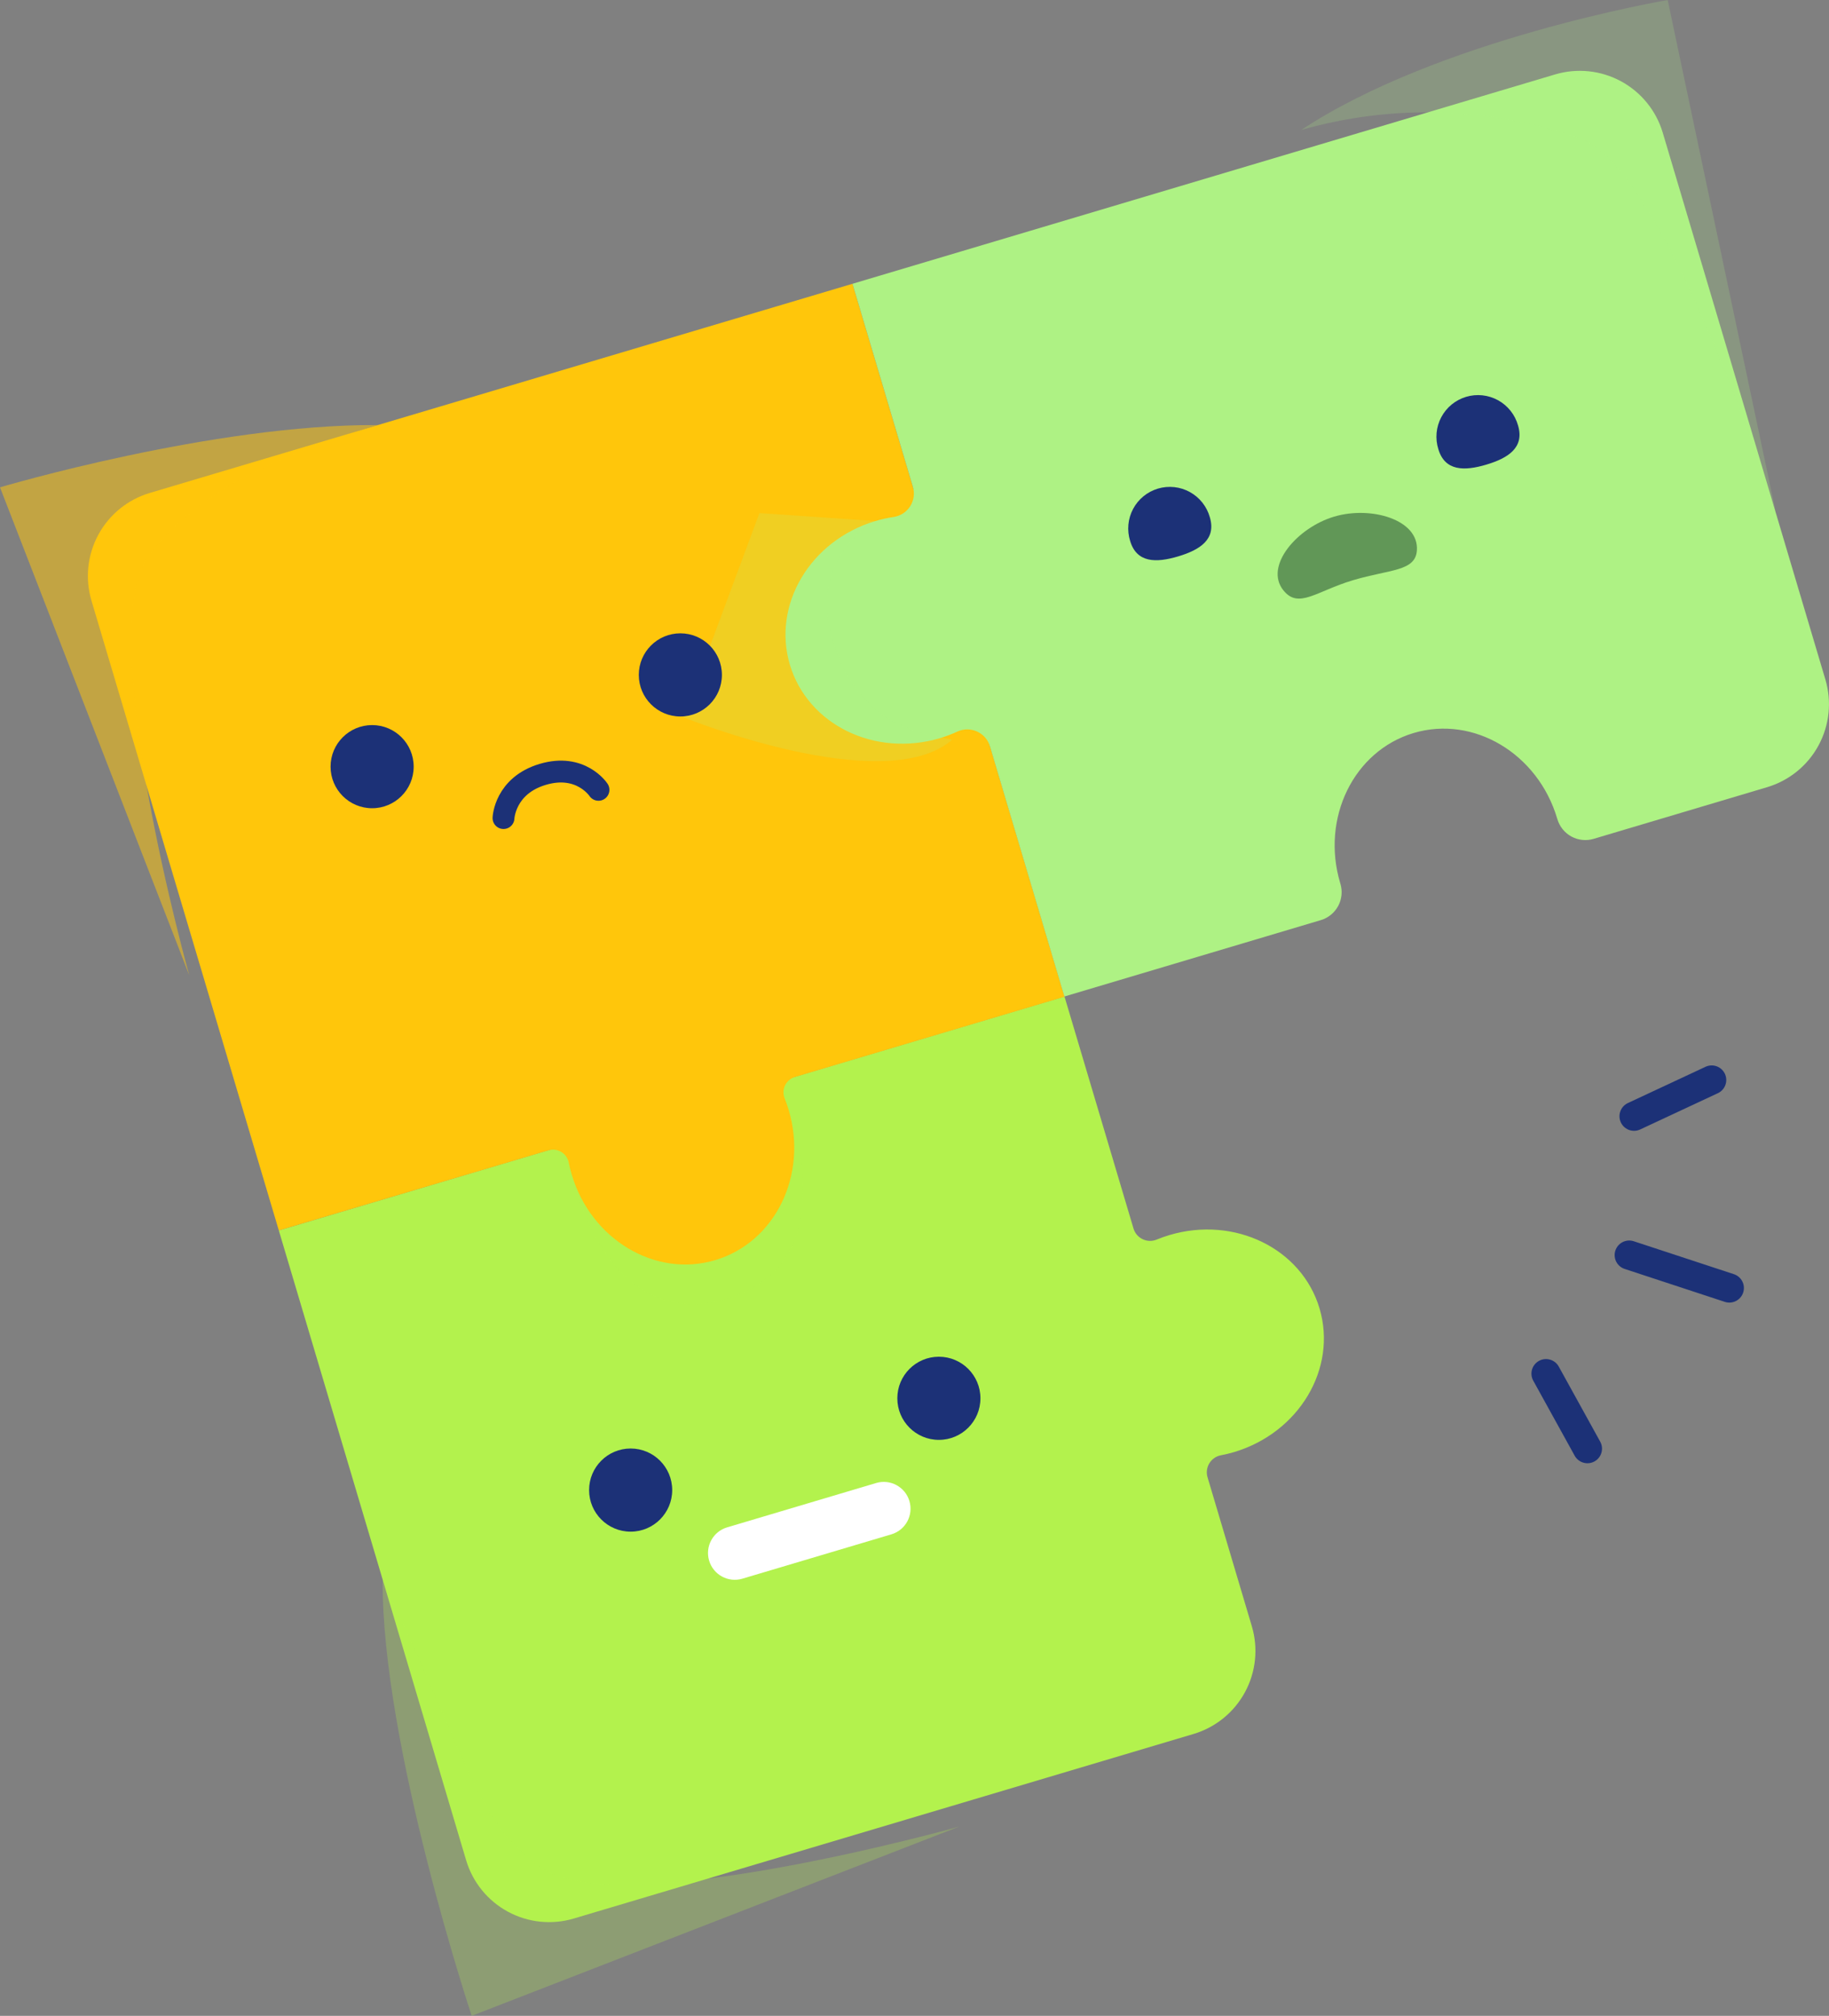 <svg width="363" height="400" viewBox="0 0 363 400" fill="none" xmlns="http://www.w3.org/2000/svg">
<rect x="0" y="0" width="363" height="400" fill="#808080" stroke="none"/>
<g clip-path="url(#clip0_108_2)">
<path d="M232.104 245.067C231.227 245.332 230.375 245.631 229.546 245.973C229.101 246.153 228.623 246.238 228.143 246.222C227.663 246.206 227.192 246.09 226.759 245.881C226.327 245.671 225.944 245.373 225.634 245.007C225.324 244.64 225.094 244.212 224.96 243.751L211.269 197.735L55.337 244.156L92.512 369.12C93.812 373.487 96.794 377.159 100.802 379.328C104.809 381.497 109.514 381.985 113.882 380.685L236.887 344.062C241.254 342.759 244.925 339.776 247.093 335.767C249.262 331.758 249.749 327.053 248.449 322.685L239.662 293.14C239.523 292.68 239.482 292.197 239.541 291.72C239.6 291.243 239.759 290.785 240.006 290.373C240.253 289.961 240.584 289.606 240.977 289.329C241.369 289.053 241.816 288.862 242.287 288.769C243.176 288.603 244.055 288.391 244.922 288.133C257.832 284.278 265.422 271.533 261.889 259.633C258.356 247.733 245.014 241.226 232.104 245.067Z" fill="#B3F24D"/>
<g style="mix-blend-mode:multiply" opacity="0.25">
<path d="M190.399 362.432C190.399 362.432 122.176 381.587 107.151 370.465C94.491 361.116 93.908 351.478 75.938 313.452C75.738 346.221 93.614 400 93.614 400L190.399 362.432Z" fill="#B3F24D"/>
</g>
<g style="mix-blend-mode:multiply" opacity="0.25">
<path d="M113.457 233.038C113.457 233.038 120.115 264.92 144.244 257.738C168.373 250.556 156.5 220.215 156.5 220.215L113.457 233.038Z" fill="#B3F24D"/>
</g>
<path d="M169.194 56.309L29.718 97.819C25.351 99.121 21.68 102.103 19.512 106.111C17.344 110.119 16.856 114.824 18.156 119.191L55.338 244.156L108.849 228.256C109.272 228.129 109.716 228.091 110.154 228.145C110.592 228.2 111.014 228.345 111.392 228.572C111.771 228.798 112.098 229.102 112.353 229.462C112.607 229.823 112.784 230.232 112.871 230.665C113.028 231.465 113.228 232.268 113.471 233.074C117.325 245.984 130.071 253.583 141.956 250.041C153.841 246.499 160.377 233.175 156.533 220.25C156.292 219.45 156.022 218.665 155.714 217.903C155.553 217.494 155.48 217.055 155.498 216.616C155.516 216.176 155.625 215.745 155.818 215.35C156.012 214.955 156.285 214.605 156.621 214.321C156.958 214.038 157.349 213.827 157.771 213.703L211.278 197.769L169.194 56.309Z" fill="#FFC60B"/>
<g style="mix-blend-mode:multiply" opacity="0.52">
<path d="M37.561 193.518C37.561 193.518 18.431 125.273 29.525 110.243C38.876 97.578 55.423 90.167 74.967 84.343C42.209 84.143 0 96.701 0 96.701L37.561 193.518Z" fill="#FFC60B"/>
</g>
<path d="M169.196 56.309L181.175 96.576C181.369 97.217 181.424 97.893 181.335 98.557C181.246 99.221 181.016 99.858 180.661 100.426C180.305 100.994 179.832 101.48 179.274 101.849C178.715 102.219 178.084 102.465 177.422 102.571C176.173 102.757 174.938 103.031 173.727 103.39C160.821 107.245 153.227 119.99 156.765 131.89C160.303 143.79 173.626 150.312 186.541 146.471C187.753 146.112 188.936 145.664 190.082 145.131C190.693 144.862 191.354 144.726 192.021 144.733C192.689 144.74 193.347 144.888 193.953 145.169C194.558 145.45 195.097 145.856 195.533 146.361C195.969 146.867 196.293 147.459 196.482 148.099L211.247 197.734L262.181 182.564C263.641 182.118 264.866 181.113 265.588 179.768C266.309 178.423 266.47 176.847 266.035 175.384L265.992 175.239C262.138 162.324 268.68 148.985 280.569 145.448C292.458 141.911 305.214 149.506 309.054 162.42L309.097 162.56C309.534 164.027 310.535 165.261 311.881 165.992C313.226 166.722 314.807 166.888 316.275 166.454L350.719 156.199C355.086 154.897 358.757 151.915 360.925 147.907C363.093 143.899 363.581 139.194 362.281 134.827L330.006 26.335C329.363 24.173 328.3 22.158 326.878 20.407C325.456 18.655 323.703 17.201 321.719 16.127C319.735 15.053 317.559 14.381 315.315 14.148C313.071 13.915 310.803 14.126 308.641 14.77L169.196 56.309Z" fill="#AEF284"/>
<g style="mix-blend-mode:multiply" opacity="0.19">
<path d="M173.726 103.385C173.726 103.385 160.353 110.459 165.226 126.872C170.099 143.285 181.506 145.42 189.007 146.76C175.518 158.509 135.66 142.336 135.66 142.336L150.719 101.814L173.726 103.385Z" fill="#AEF284"/>
</g>
<g style="mix-blend-mode:multiply" opacity="0.19">
<path d="M352.434 101.607C352.434 101.607 331.146 34 313.646 27.482C295.801 21.191 276.442 20.6 258.246 25.791C285.575 7.7 330.988 0 330.988 0L352.434 101.607Z" fill="#AEF284"/>
</g>
<path d="M73.854 160.374C78.409 160.374 82.101 156.68 82.101 152.124C82.101 147.568 78.409 143.874 73.854 143.874C69.299 143.874 65.607 147.568 65.607 152.124C65.607 156.68 69.299 160.374 73.854 160.374Z" fill="#1C3177"/>
<path d="M135.029 142.168C139.584 142.168 143.276 138.474 143.276 133.918C143.276 129.362 139.584 125.668 135.029 125.668C130.474 125.668 126.782 129.362 126.782 133.918C126.782 138.474 130.474 142.168 135.029 142.168Z" fill="#1C3177"/>
<path d="M99.93 162.326C99.93 162.326 100.161 155.902 107.73 153.652C115.299 151.402 118.78 156.722 118.78 156.722" stroke="#1C3177" stroke-width="4.337" stroke-miterlimit="10" stroke-linecap="round"/>
<path d="M125.163 303.92C129.718 303.92 133.41 300.226 133.41 295.67C133.41 291.114 129.718 287.42 125.163 287.42C120.608 287.42 116.916 291.114 116.916 295.67C116.916 300.226 120.608 303.92 125.163 303.92Z" fill="#1C3177"/>
<path d="M186.338 285.709C190.893 285.709 194.585 282.015 194.585 277.459C194.585 272.903 190.893 269.209 186.338 269.209C181.783 269.209 178.091 272.903 178.091 277.459C178.091 282.015 181.783 285.709 186.338 285.709Z" fill="#1C3177"/>
<path d="M240.115 102.634C241.415 107 238.188 109.106 233.815 110.407C229.442 111.708 225.6 111.708 224.299 107.342C223.97 106.298 223.852 105.199 223.951 104.108C224.051 103.018 224.367 101.958 224.88 100.991C225.394 100.024 226.094 99.169 226.941 98.475C227.789 97.782 228.765 97.264 229.815 96.951C230.864 96.639 231.965 96.539 233.054 96.656C234.142 96.773 235.197 97.106 236.155 97.635C237.114 98.164 237.958 98.878 238.638 99.737C239.317 100.595 239.82 101.58 240.115 102.634V102.634Z" fill="#1C3177"/>
<path d="M301.285 84.423C302.585 88.794 299.358 90.895 294.985 92.196C290.612 93.497 286.77 93.497 285.469 89.131C285.14 88.087 285.021 86.988 285.121 85.897C285.221 84.807 285.537 83.747 286.05 82.78C286.564 81.813 287.264 80.958 288.111 80.264C288.959 79.571 289.935 79.053 290.985 78.74C292.034 78.428 293.135 78.328 294.224 78.445C295.312 78.562 296.366 78.895 297.325 79.424C298.284 79.953 299.128 80.667 299.807 81.526C300.487 82.384 300.989 83.369 301.285 84.423V84.423Z" fill="#1C3177"/>
<path d="M281.207 109.235C280.907 113.394 275.855 112.95 268.537 115.129C261.219 117.308 257.722 120.912 254.706 117.129C250.853 112.305 257.467 104.691 264.784 102.513C272.101 100.335 281.655 103.106 281.207 109.235Z" fill="#619757"/>
<path d="M173.886 294.269L144.314 303.068C141.503 303.904 139.902 306.861 140.738 309.672L140.74 309.675C141.576 312.486 144.533 314.087 147.343 313.25L176.916 304.451C179.727 303.615 181.328 300.658 180.491 297.848L180.49 297.844C179.654 295.033 176.697 293.432 173.886 294.269Z" fill="white"/>
<path d="M306.834 272.563L315.057 287.453" stroke="#1C3177" stroke-width="5.783" stroke-miterlimit="10" stroke-linecap="round"/>
<path d="M324.307 221.493L339.718 214.298" stroke="#1C3177" stroke-width="5.783" stroke-miterlimit="10" stroke-linecap="round"/>
<path d="M323.348 249.042L343.219 255.576" stroke="#1C3177" stroke-width="5.783" stroke-miterlimit="10" stroke-linecap="round"/>
</g>
<defs>
<clipPath id="clip0_108_2">
<rect width="362.995" height="400" fill="white"/>
</clipPath>
</defs>
</svg>
